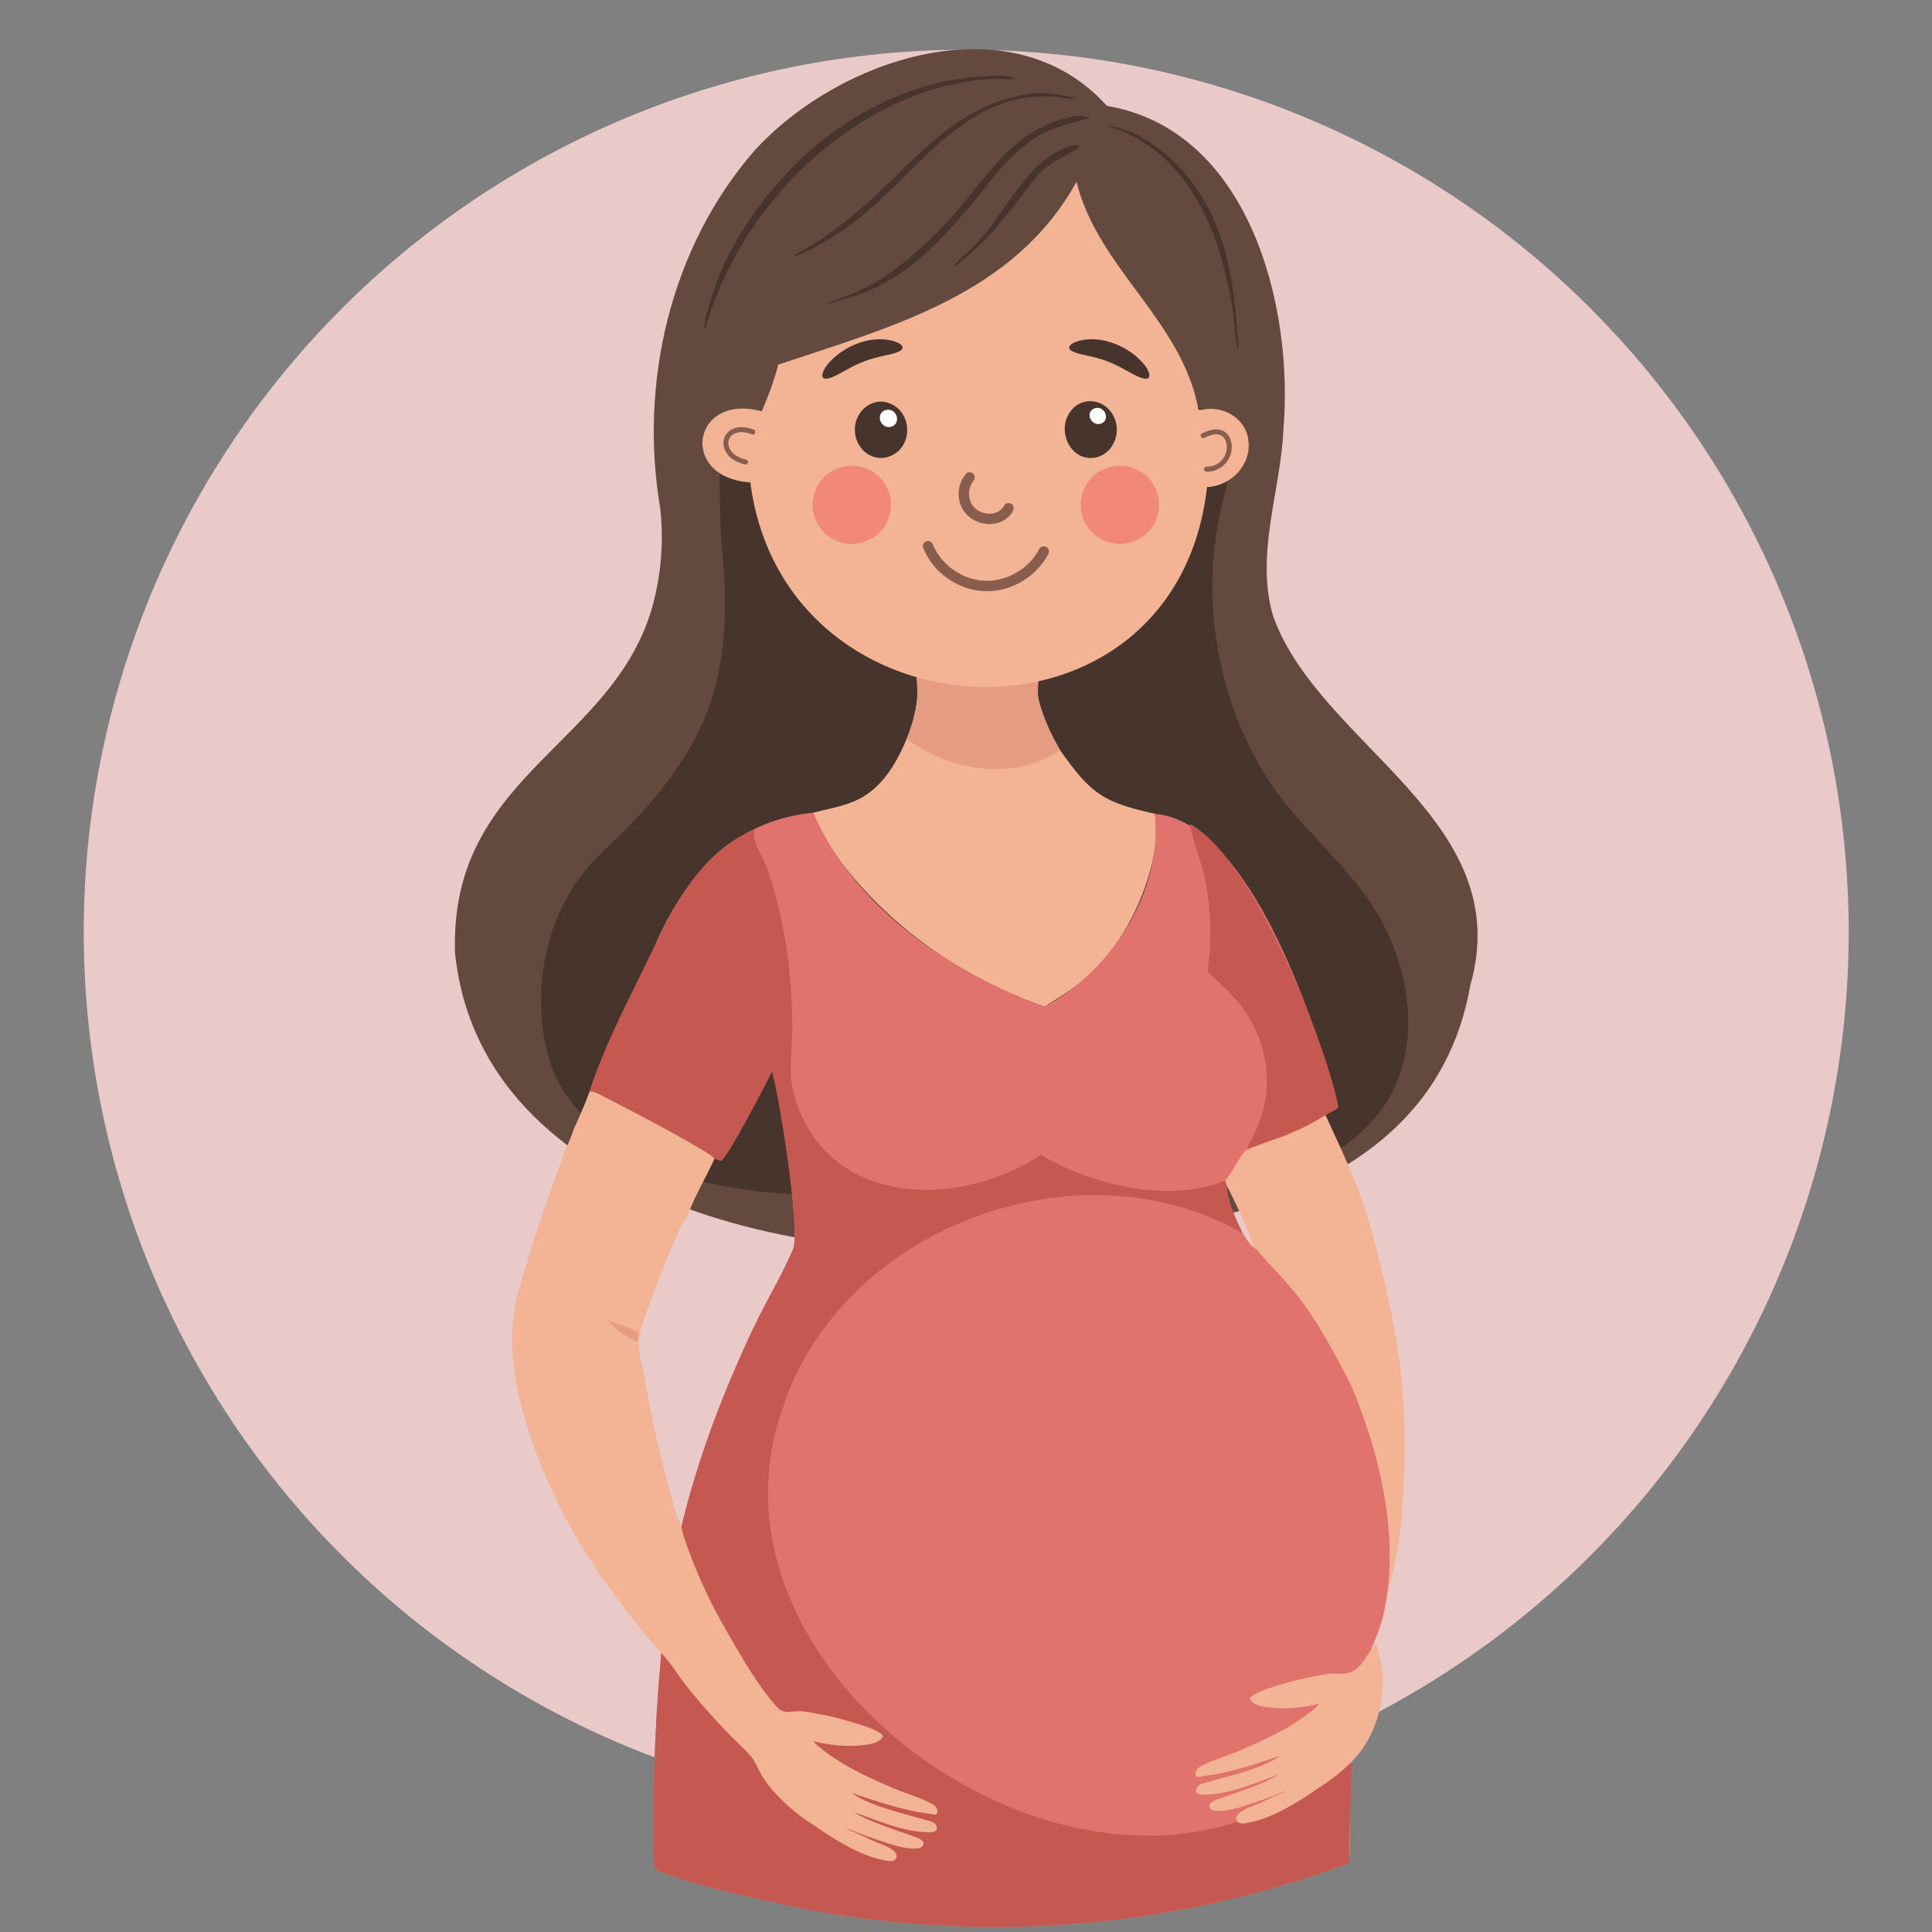 <svg xmlns="http://www.w3.org/2000/svg" xmlns:xlink="http://www.w3.org/1999/xlink" width="500" zoomAndPan="magnify" viewBox="0 0 375 375" height="500" preserveAspectRatio="xMidYMid meet" version="1.2"><rect x="0" y="0" width="375" height="375" fill="#808080" stroke="none"/><defs><clipPath id="007da6187f"><path d="M 16.172 9 L 358.922 9 L 358.922 353 L 16.172 353 Z M 16.172 9 "/></clipPath></defs><g id="1a67b702a8"><g clip-rule="nonzero" clip-path="url(#007da6187f)"><path style=" stroke:none;fill-rule:nonzero;fill:#eac9c9;fill-opacity:1;" d="M 358.832 180.895 C 358.832 183.699 358.766 186.5 358.625 189.297 C 358.488 192.098 358.281 194.891 358.008 197.68 C 357.734 200.469 357.391 203.25 356.98 206.02 C 356.566 208.793 356.09 211.555 355.543 214.301 C 354.996 217.051 354.383 219.785 353.699 222.504 C 353.02 225.223 352.27 227.922 351.457 230.605 C 350.645 233.285 349.766 235.945 348.82 238.586 C 347.875 241.223 346.867 243.836 345.793 246.426 C 344.723 249.016 343.586 251.578 342.387 254.109 C 341.188 256.645 339.93 259.148 338.609 261.617 C 337.285 264.09 335.906 266.527 334.465 268.93 C 333.023 271.336 331.523 273.703 329.965 276.031 C 328.406 278.363 326.793 280.652 325.125 282.902 C 323.453 285.156 321.73 287.363 319.953 289.531 C 318.172 291.695 316.344 293.816 314.461 295.895 C 312.578 297.973 310.645 300 308.664 301.98 C 306.68 303.965 304.652 305.895 302.574 307.777 C 300.496 309.66 298.375 311.488 296.207 313.266 C 294.043 315.047 291.832 316.77 289.582 318.438 C 287.328 320.109 285.039 321.723 282.707 323.277 C 280.375 324.836 278.008 326.336 275.605 327.773 C 273.199 329.215 270.762 330.598 268.289 331.918 C 265.816 333.238 263.312 334.5 260.777 335.695 C 258.246 336.895 255.684 338.031 253.094 339.102 C 250.504 340.176 247.887 341.184 245.25 342.129 C 242.609 343.07 239.949 343.949 237.266 344.766 C 234.582 345.578 231.883 346.324 229.164 347.008 C 226.445 347.688 223.711 348.301 220.961 348.848 C 218.211 349.395 215.449 349.875 212.676 350.285 C 209.902 350.695 207.121 351.039 204.332 351.312 C 201.543 351.59 198.746 351.793 195.949 351.934 C 193.148 352.07 190.348 352.137 187.543 352.137 C 184.738 352.137 181.938 352.07 179.137 351.934 C 176.34 351.793 173.543 351.59 170.754 351.312 C 167.965 351.039 165.184 350.695 162.41 350.285 C 159.637 349.875 156.875 349.395 154.125 348.848 C 151.375 348.301 148.641 347.688 145.922 347.008 C 143.203 346.324 140.504 345.578 137.82 344.766 C 135.137 343.949 132.477 343.07 129.836 342.129 C 127.199 341.184 124.582 340.176 121.992 339.102 C 119.402 338.031 116.84 336.895 114.309 335.695 C 111.773 334.5 109.27 333.238 106.797 331.918 C 104.324 330.598 101.887 329.215 99.484 327.773 C 97.078 326.336 94.711 324.836 92.379 323.277 C 90.047 321.723 87.758 320.109 85.504 318.438 C 83.254 316.77 81.043 315.047 78.879 313.27 C 76.711 311.488 74.59 309.66 72.512 307.777 C 70.434 305.895 68.406 303.965 66.422 301.98 C 64.441 300 62.508 297.973 60.625 295.895 C 58.742 293.816 56.914 291.695 55.133 289.531 C 53.355 287.363 51.633 285.156 49.961 282.902 C 48.293 280.652 46.68 278.363 45.121 276.031 C 43.562 273.703 42.062 271.336 40.621 268.93 C 39.18 266.527 37.801 264.09 36.48 261.617 C 35.156 259.148 33.898 256.645 32.699 254.109 C 31.5 251.578 30.363 249.016 29.293 246.426 C 28.219 243.836 27.211 241.223 26.266 238.586 C 25.32 235.945 24.441 233.285 23.629 230.605 C 22.816 227.922 22.066 225.223 21.387 222.504 C 20.707 219.785 20.09 217.051 19.543 214.301 C 18.996 211.555 18.52 208.793 18.105 206.02 C 17.695 203.25 17.352 200.469 17.078 197.68 C 16.805 194.891 16.598 192.098 16.461 189.297 C 16.32 186.5 16.254 183.699 16.254 180.895 C 16.254 178.094 16.32 175.293 16.461 172.492 C 16.598 169.691 16.805 166.898 17.078 164.109 C 17.352 161.32 17.695 158.539 18.105 155.77 C 18.52 152.996 18.996 150.234 19.543 147.488 C 20.09 144.738 20.707 142.004 21.387 139.285 C 22.066 136.566 22.816 133.867 23.629 131.184 C 24.441 128.504 25.32 125.844 26.266 123.203 C 27.211 120.566 28.219 117.953 29.293 115.363 C 30.363 112.773 31.5 110.211 32.699 107.68 C 33.898 105.145 35.156 102.645 36.48 100.172 C 37.801 97.699 39.18 95.262 40.621 92.859 C 42.062 90.453 43.562 88.086 45.121 85.758 C 46.68 83.426 48.293 81.137 49.961 78.887 C 51.633 76.633 53.355 74.426 55.133 72.258 C 56.914 70.094 58.742 67.973 60.625 65.895 C 62.508 63.82 64.441 61.789 66.422 59.809 C 68.406 57.824 70.434 55.895 72.512 54.012 C 74.59 52.129 76.711 50.301 78.879 48.523 C 81.043 46.742 83.254 45.02 85.504 43.352 C 87.758 41.68 90.047 40.066 92.379 38.512 C 94.711 36.953 97.078 35.457 99.484 34.016 C 101.887 32.574 104.324 31.191 106.797 29.871 C 109.27 28.551 111.773 27.293 114.309 26.094 C 116.84 24.895 119.402 23.758 121.992 22.688 C 124.582 21.613 127.199 20.605 129.836 19.66 C 132.477 18.719 135.137 17.84 137.82 17.023 C 140.504 16.211 143.203 15.465 145.922 14.785 C 148.641 14.102 151.375 13.488 154.125 12.941 C 156.875 12.395 159.637 11.918 162.41 11.504 C 165.184 11.094 167.965 10.75 170.754 10.477 C 173.543 10.203 176.34 9.996 179.137 9.859 C 181.938 9.719 184.738 9.652 187.543 9.652 C 190.348 9.652 193.148 9.719 195.949 9.859 C 198.746 9.996 201.543 10.203 204.332 10.477 C 207.121 10.75 209.902 11.094 212.676 11.504 C 215.449 11.918 218.211 12.395 220.961 12.941 C 223.711 13.488 226.445 14.102 229.164 14.785 C 231.883 15.465 234.582 16.211 237.266 17.023 C 239.949 17.84 242.609 18.719 245.25 19.66 C 247.887 20.605 250.504 21.613 253.094 22.688 C 255.684 23.758 258.246 24.895 260.777 26.094 C 263.312 27.293 265.816 28.551 268.289 29.871 C 270.762 31.191 273.199 32.574 275.605 34.016 C 278.008 35.457 280.375 36.953 282.707 38.512 C 285.039 40.066 287.328 41.68 289.582 43.352 C 291.832 45.02 294.043 46.742 296.207 48.523 C 298.375 50.301 300.496 52.129 302.574 54.012 C 304.652 55.895 306.68 57.824 308.664 59.809 C 310.645 61.789 312.578 63.82 314.461 65.895 C 316.344 67.973 318.172 70.094 319.953 72.258 C 321.73 74.426 323.453 76.633 325.125 78.887 C 326.793 81.137 328.406 83.426 329.965 85.758 C 331.523 88.086 333.023 90.453 334.465 92.859 C 335.906 95.262 337.285 97.699 338.609 100.172 C 339.93 102.645 341.188 105.145 342.387 107.68 C 343.586 110.211 344.723 112.773 345.793 115.363 C 346.867 117.953 347.875 120.566 348.82 123.203 C 349.766 125.844 350.645 128.504 351.457 131.184 C 352.27 133.867 353.02 136.566 353.699 139.285 C 354.383 142.004 354.996 144.738 355.543 147.488 C 356.09 150.234 356.566 152.996 356.98 155.77 C 357.391 158.539 357.734 161.32 358.008 164.109 C 358.281 166.898 358.488 169.691 358.625 172.492 C 358.766 175.293 358.832 178.094 358.832 180.895 Z M 358.832 180.895 "/></g><path style=" stroke:none;fill-rule:nonzero;fill:#64493e;fill-opacity:1;" d="M 285.402 191.195 C 294.535 158.969 256.137 144.82 247.109 119.578 C 243.57 107.508 248.617 95.344 249.125 83.176 C 251.094 59.094 242.344 25.219 214.855 20.551 C 196.363 0.008 162.727 11.301 146.41 29.281 C 130.109 48.016 124 74.434 128.16 98.699 C 128.727 103.855 128.496 109.102 127.469 114.188 C 121.691 144.449 87.102 148.988 88.324 185 C 93.707 236.926 167.566 248.375 209.441 240.691 C 241.562 237.48 278.926 228.07 285.402 191.199 Z M 285.402 191.195 "/><path style=" stroke:none;fill-rule:nonzero;fill:#47342c;fill-opacity:1;" d="M 139.797 230.086 C 126.223 227.332 110.125 219.141 106.324 204.672 C 103.023 192.098 105.984 177.176 114.805 167.602 C 117.387 164.801 120.25 162.262 122.879 159.496 C 130.098 151.914 136.363 143.25 138.922 132.949 C 140.918 124.93 141.062 116.672 140.301 108.48 C 139.621 101.156 139.684 94.359 139.73 86.98 C 157.645 87.262 175.59 85.484 193.102 81.691 C 204.129 79.301 215.312 76.094 226.508 77.508 C 230.766 78.043 235.344 79.555 237.516 83.254 C 240.031 87.535 238.406 92.922 237.23 97.746 C 232.875 115.645 236.059 135.25 245.852 150.855 C 252.219 161 262.789 168.523 268.363 179.125 C 273.938 189.73 275.543 203.219 269.375 213.488 C 264.801 221.098 256.582 225.953 248.027 228.324 C 239.469 230.695 230.477 230.863 221.598 231.016 C 205.074 231.301 188.547 231.582 172.023 231.867 C 161.246 232.055 150.367 232.23 139.801 230.086 Z M 139.797 230.086 "/><path style=" stroke:none;fill-rule:nonzero;fill:#f2b495;fill-opacity:1;" d="M 224.148 157.949 C 214.152 155.734 211.754 154.137 205.781 145.625 C 204.012 142.676 202.68 139.723 201.738 136.41 C 201.461 135.164 201.293 133.871 201.082 132.609 C 192.305 134.426 186.645 133.637 178.066 131.809 C 178.07 133.082 178.09 134.355 178.023 135.629 C 177.746 138.395 176.988 140.934 175.949 143.504 C 173.855 148.457 170.902 153.434 165.711 155.57 C 163.223 156.594 160.465 157.086 157.859 157.73 C 158.617 160.527 160.316 163.188 161.961 165.539 C 168.469 174.852 177.637 182.773 187.453 188.422 C 192.359 191.246 197.391 193.496 202.715 195.402 C 205.445 193.691 208.219 192.012 210.664 189.898 C 217.164 184.285 221.801 175.543 223.691 167.234 C 224.348 164.34 224.82 160.879 224.148 157.949 Z M 224.148 157.949 "/><path style=" stroke:none;fill-rule:nonzero;fill:#e59c83;fill-opacity:1;" d="M 201.738 136.41 C 201.062 134.035 201.684 130.922 202.492 128.648 C 194.059 128.426 185.762 129.051 177.348 127.867 C 177.773 130.531 178.168 132.953 178.027 135.629 C 177.75 138.395 176.992 140.934 175.953 143.504 C 182.473 147.887 190.141 150.387 198.039 148.832 C 200.863 148.273 203.391 147.203 205.785 145.625 C 204.016 142.676 202.684 139.723 201.742 136.41 Z M 201.738 136.41 "/><path style=" stroke:none;fill-rule:nonzero;fill:#f2b495;fill-opacity:1;" d="M 271.434 262.723 C 270.414 255.75 268.75 248.613 267 241.789 C 266.32 239.129 265.547 236.496 264.691 233.887 C 261.414 224.125 256.145 215.113 252.629 205.379 C 246.246 211.312 238.582 215.867 230.312 218.633 C 232.512 217.898 241.477 236.605 242.172 238.793 C 244.418 245.859 247.867 252.465 248.645 260.004 C 249.789 271.094 253.445 281.691 256.945 292.207 C 258.535 296.992 260.859 302.156 261.281 307.199 C 261.727 312.496 262.703 317.613 263.77 322.883 C 263.547 321.781 266.117 318.012 266.602 316.844 C 267.609 314.418 268.488 311.938 269.234 309.414 C 270.727 304.375 271.688 299.176 272.098 293.938 C 272.91 283.531 272.953 273.098 271.434 262.723 Z M 271.434 262.723 "/><path style=" stroke:none;fill-rule:nonzero;fill:#e1736e;fill-opacity:1;" d="M 262.227 268.809 C 258.434 261.531 254.578 254.105 248.891 248.047 C 247.254 246.188 245.43 244.469 243.922 242.508 C 242.895 242.086 241.824 240.316 241.207 239.398 C 239.922 236.66 238.203 233.211 238.125 230.152 L 237.777 229.133 C 239.492 227.379 240.23 224.684 242.07 223.074 C 244.613 222.098 247.176 221.172 249.754 220.293 C 252.445 219.086 255.191 217.816 257.684 216.195 C 258.324 215.77 259.34 215.508 259.758 214.84 C 255.555 199.312 242.875 159.578 224.148 157.953 C 225.707 173.016 215.77 188.391 202.715 195.406 C 184.402 188.668 165.773 176.16 157.863 157.734 C 141.918 159.348 132.832 170.219 126.852 184.121 C 122.5 193.242 117.562 202.328 114.418 211.91 C 115.164 211.652 116.586 212.562 117.324 212.926 C 120.195 214.336 137.555 223.383 138.688 224.879 C 139.117 225.023 139.543 225.172 139.969 225.324 C 141.852 223.582 148.238 211.059 149.887 207.906 C 151.469 214.078 155.176 237.277 154.031 242.277 C 151.758 247.613 148.688 252.59 146.211 257.832 C 137.961 275.316 131.695 293.363 129.262 312.676 C 127.645 325.918 126.824 339.785 126.922 353.23 C 126.977 354.656 126.438 362.488 127.371 362.918 C 135.641 366.348 144.965 368.008 153.672 370.031 C 172.832 373.957 192.574 375 212.039 373.113 C 229.07 371.469 245.887 367.582 261.914 361.594 C 262.547 349.184 260.59 335.805 264.578 323.863 C 265.906 320.543 267.449 317.445 268.418 313.906 C 271.941 299.047 267.992 282.586 262.23 268.809 Z M 262.227 268.809 "/><path style=" stroke:none;fill-rule:nonzero;fill:#f2b495;fill-opacity:1;" d="M 242.293 85.395 C 241.793 81.121 237.27 78.598 233.25 79.551 C 233.25 79.551 232.617 79.527 232.617 79.527 C 229.52 62.289 213.059 52.051 208.953 35.285 C 196.848 57.191 173.152 63.375 151.059 70.777 C 150.238 73.938 149.145 76.852 147.844 79.84 C 134.285 76.137 131.68 92.785 145.637 93.625 C 152.285 144.863 228.215 147.969 234.285 94.535 C 238.945 94.379 243.012 90.145 242.293 85.395 Z M 242.293 85.395 "/><path style=" stroke:none;fill-rule:nonzero;fill:#47342c;fill-opacity:1;" d="M 138.445 59.09 C 137.73 60.727 137.406 62.477 136.719 64.117 C 136.637 62.41 137.27 60.637 137.727 59.016 C 140.215 50.176 144.875 42.605 150.844 35.676 C 160.555 24.391 174.48 16.113 189.473 14.945 C 191.543 14.652 194.547 14.543 196.594 14.977 L 196.605 15.211 L 197.012 15.254 L 197.07 15.391 C 195.621 15.422 194.195 15.254 192.734 15.32 C 186.176 15.617 179.918 17.316 173.98 20.074 C 157.762 27.625 144.57 42.312 138.445 59.086 Z M 138.445 59.09 "/><path style=" stroke:none;fill-rule:nonzero;fill:#47342c;fill-opacity:1;" d="M 161.074 46.281 C 158.973 47.43 156.543 49.105 154.25 49.715 L 153.996 49.57 C 159.57 46.684 164.23 43.156 168.855 38.938 C 178.207 30.414 186.051 20.223 199.461 18.301 C 202.211 17.641 206.18 18.344 208.832 19.125 C 207.715 19.379 205.926 18.859 204.734 18.785 C 201.965 18.605 199.043 18.781 196.367 19.523 C 182.062 23.484 173.906 38.965 161.074 46.285 Z M 161.074 46.281 "/><path style=" stroke:none;fill-rule:nonzero;fill:#47342c;fill-opacity:1;" d="M 163.191 58.266 C 162.285 58.531 161.402 58.812 160.461 58.922 L 160.715 58.711 L 160.871 58.898 L 161.246 58.84 L 160.977 58.715 L 160.977 58.609 C 162.855 57.969 164.848 57.359 166.645 56.52 C 173.453 53.332 179.688 47.676 184.691 42.105 C 192.305 33.629 196.559 24.887 208.684 22.496 C 209.746 22.395 210.656 22.59 211.684 22.809 C 208.301 23.941 204.609 24.539 201.512 26.391 C 197.184 28.98 194.195 32.691 191.086 36.562 C 185.238 43.84 178.699 51.586 170.141 55.742 C 167.906 56.824 165.562 57.559 163.188 58.266 Z M 163.191 58.266 "/><path style=" stroke:none;fill-rule:nonzero;fill:#47342c;fill-opacity:1;" d="M 240.375 67.992 C 239.766 67.125 239.449 60.879 239.152 59.289 C 237.852 52.32 236.199 45.664 232.684 39.414 C 228.598 32.148 222.914 26.703 214.789 24.445 C 218.965 24.496 223.895 27.824 226.887 30.508 C 237.844 40.332 239.691 54.18 240.375 67.992 Z M 240.375 67.992 "/><path style=" stroke:none;fill-rule:nonzero;fill:#47342c;fill-opacity:1;" d="M 185.598 51.473 C 185.422 51.668 185.535 51.598 185.23 51.637 C 185.285 51.543 185.328 51.441 185.391 51.348 C 186.035 50.383 187.457 49.359 188.309 48.523 C 189.324 47.527 190.258 46.469 191.172 45.379 C 196.137 39.473 200.488 29.637 208.836 28.113 C 209.227 28.199 209.215 28.145 209.5 28.465 C 208.641 29.398 204.297 31.215 202.242 33.188 C 200.543 34.824 199.129 37 197.68 38.863 C 193.918 43.703 190.508 47.699 185.598 51.473 Z M 185.598 51.473 "/><path style=" stroke:none;fill-rule:nonzero;fill:#47342c;fill-opacity:1;" d="M 221.086 73.176 C 219.301 72.414 217.668 71.258 215.867 70.516 C 214.602 69.957 213.285 69.539 211.938 69.234 C 210.562 68.891 209.098 68.742 207.926 68.062 C 207.227 67.625 207.531 67.039 208.125 66.695 C 208.797 66.27 210.031 65.93 211.32 65.867 C 212.43 65.805 213.543 65.91 214.621 66.164 C 217.355 66.824 220.047 68.379 221.918 70.551 C 223.23 72.078 224.012 74.355 221.113 73.188 L 221.09 73.176 Z M 221.086 73.176 "/><path style=" stroke:none;fill-rule:nonzero;fill:#47342c;fill-opacity:1;" d="M 161.613 73.176 C 163.398 72.414 165.035 71.258 166.832 70.516 C 168.102 69.957 169.418 69.539 170.766 69.234 C 172.137 68.891 173.605 68.742 174.777 68.062 C 175.477 67.625 175.172 67.039 174.574 66.695 C 173.902 66.27 172.668 65.93 171.379 65.867 C 170.273 65.805 169.16 65.91 168.082 66.164 C 165.348 66.824 162.656 68.379 160.785 70.551 C 159.469 72.078 158.691 74.355 161.59 73.188 Z M 161.613 73.176 "/><path style=" stroke:none;fill-rule:nonzero;fill:#47342c;fill-opacity:1;" d="M 172.285 78.152 C 168.793 77.133 165.668 80.309 165.941 83.777 C 166.098 87 169.066 89.621 172.289 88.711 L 172.312 88.703 C 177.367 87.191 177.324 79.695 172.285 78.152 Z M 172.285 78.152 "/><path style=" stroke:none;fill-rule:nonzero;fill:#fefefe;fill-opacity:1;" d="M 172.992 82.824 C 171.73 83.211 170.562 82.008 170.805 80.754 C 171.043 79.43 172.879 79.113 173.676 80.133 C 174.453 81.039 174.184 82.484 173.02 82.816 Z M 172.992 82.824 "/><path style=" stroke:none;fill-rule:nonzero;fill:#47342c;fill-opacity:1;" d="M 216.426 81.438 C 215.016 77.438 209.867 76.477 207.527 80.23 C 205.098 84.074 208.098 89.883 212.867 88.754 L 212.891 88.746 C 215.957 87.961 217.527 84.336 216.426 81.441 Z M 216.426 81.438 "/><path style=" stroke:none;fill-rule:nonzero;fill:#fefefe;fill-opacity:1;" d="M 213.84 82.164 C 212.734 82.695 211.457 81.727 211.484 80.543 C 211.492 79.324 213.102 78.75 213.984 79.504 C 214.902 80.215 214.945 81.66 213.863 82.152 Z M 213.84 82.164 "/><path style=" stroke:none;fill-rule:nonzero;fill:#c65852;fill-opacity:1;" d="M 230.934 159.918 C 242.578 166.266 254.645 196.578 258.316 209.066 C 258.875 210.969 259.445 212.879 259.762 214.836 C 259.457 215.312 259.156 215.398 258.664 215.656 L 257.684 216.191 C 255.992 217.223 254.297 218.203 252.516 219.07 C 251.664 219.484 250.527 219.793 249.754 220.289 C 247.176 221.168 244.613 222.094 242.07 223.07 C 242.227 222.211 242.934 221.238 243.312 220.426 C 244.793 217.23 245.816 214.148 245.895 210.582 C 245.902 210.195 245.902 209.809 245.895 209.426 C 245.883 209.039 245.867 208.652 245.84 208.27 C 245.812 207.883 245.777 207.5 245.73 207.113 C 245.688 206.734 245.629 206.352 245.566 205.969 C 245.504 205.59 245.43 205.211 245.348 204.832 C 245.266 204.457 245.176 204.082 245.074 203.707 C 244.977 203.336 244.867 202.965 244.75 202.598 C 244.633 202.23 244.504 201.867 244.371 201.504 C 244.234 201.145 244.09 200.785 243.938 200.43 C 243.785 200.074 243.625 199.727 243.457 199.379 C 243.289 199.031 243.113 198.688 242.926 198.348 C 242.742 198.012 242.547 197.676 242.348 197.348 C 242.148 197.02 241.938 196.691 241.719 196.375 C 241.504 196.055 241.281 195.742 241.047 195.434 C 240.816 195.125 240.574 194.82 240.332 194.523 C 240.082 194.227 239.832 193.938 239.57 193.652 C 237.941 191.848 236.07 190.23 234.379 188.473 C 235.359 182.188 235.055 175.012 233.449 168.867 C 232.691 165.953 231.547 163.109 230.977 160.152 Z M 230.934 159.918 "/><path style=" stroke:none;fill-rule:nonzero;fill:#c65852;fill-opacity:1;" d="M 114.414 211.906 C 117.562 202.324 122.5 193.238 126.848 184.113 C 131.203 174.98 136.516 165.074 146.379 161.043 C 146.016 163.781 148.09 166.145 148.934 168.637 C 152.324 178.316 153.707 188.879 153.801 199.113 C 153.812 203.012 153.074 207.414 153.836 211.242 C 159.078 233.969 185.297 235.219 202.055 224.16 C 211.824 229.965 226.844 233.664 237.777 229.129 L 238.125 230.152 C 238.203 233.207 239.922 236.656 241.207 239.398 C 209.422 221.074 163.254 238.273 151.898 273.375 C 134.523 322.738 200.961 372.059 245.391 351.523 C 253.895 349.855 257.57 346.273 262.227 339.391 C 262.676 346.754 261.531 354.207 261.91 361.594 C 245.883 367.582 229.066 371.465 212.035 373.109 C 192.57 375 172.828 373.953 153.668 370.027 C 144.965 368.008 135.637 366.348 127.367 362.914 C 126.434 362.484 126.973 354.652 126.918 353.227 C 126.82 339.785 127.641 325.914 129.258 312.676 C 131.691 293.363 137.957 275.309 146.207 257.832 C 148.684 252.586 151.754 247.613 154.027 242.277 C 155.172 237.273 151.465 214.078 149.883 207.902 C 148.234 211.055 141.848 223.582 139.965 225.324 C 139.539 225.172 139.113 225.023 138.684 224.875 C 137.551 223.383 120.191 214.332 117.32 212.926 C 116.582 212.562 115.16 211.652 114.414 211.906 Z M 114.414 211.906 "/><path style=" stroke:none;fill-rule:nonzero;fill:#f2b495;fill-opacity:1;" d="M 125.141 267.531 C 126.426 275.07 128.102 282.527 130.164 289.895 C 130.66 291.688 131.082 294.227 132.156 295.742 C 132.41 297.656 133.168 299.551 133.828 301.359 C 135.805 306.77 138.34 311.961 141.227 316.941 C 144.051 321.816 147.059 327.125 150.809 331.355 C 151.848 332.523 153.031 332.301 154.551 332.168 C 155.922 332.051 157.168 332.375 158.531 332.609 C 161.234 333.074 163.898 333.793 166.512 334.621 C 167.832 335.035 169.191 335.43 170.391 336.133 C 170.965 336.469 171.715 336.797 171.16 337.438 C 170.52 338.176 169.449 338.438 168.523 338.598 C 167.316 338.805 166.086 338.879 164.863 338.871 C 162.469 338.859 160.066 338.539 157.75 337.938 C 157.945 337.988 158.367 338.543 158.527 338.68 C 158.91 339.008 159.301 339.332 159.695 339.641 C 160.492 340.266 161.316 340.852 162.164 341.406 C 163.832 342.496 165.578 343.461 167.363 344.348 C 169.449 345.383 171.582 346.316 173.719 347.234 C 175.066 347.812 176.469 348.242 177.84 348.758 C 178.539 349.02 179.23 349.305 179.898 349.645 C 180.449 349.922 181.105 350.109 181.512 350.586 C 181.758 350.871 181.965 351.215 181.957 351.59 C 181.941 352.309 181.484 352.27 180.996 352.156 C 180.254 351.984 179.473 351.938 178.723 351.812 C 177.199 351.551 175.688 351.203 174.195 350.805 C 171.188 350.004 168.246 348.988 165.297 348.02 C 167.656 349.621 170.418 350.574 173.125 351.395 C 174.582 351.836 176.051 352.234 177.52 352.641 C 178.234 352.836 178.949 353.035 179.66 353.246 C 180.32 353.438 181.055 353.516 181.551 354.059 C 181.836 354.371 181.961 354.879 181.715 355.227 C 181.469 355.574 180.98 355.629 180.555 355.633 C 175.441 355.703 170.457 353.371 165.719 351.711 C 169.535 354.031 173.945 355.133 178.113 356.738 C 178.656 356.949 179.297 357.312 179.258 357.895 C 179.238 358.211 178.996 358.48 178.715 358.621 C 178.43 358.762 178.105 358.793 177.789 358.801 C 175.922 358.871 174.086 358.34 172.309 357.773 C 169.559 356.898 166.848 355.914 164.18 354.828 C 165 355.379 166.078 355.715 166.973 356.129 C 167.938 356.578 168.906 357.027 169.871 357.477 C 170.84 357.93 174.312 358.914 174.02 360.484 C 173.953 360.848 173.617 361.109 173.262 361.199 C 172.906 361.293 172.527 361.238 172.164 361.18 C 168.312 360.531 164.961 358.727 161.664 356.723 C 160.277 355.875 159 354.938 157.641 354.059 C 156.199 353.133 154.812 352.109 153.512 350.996 C 152.98 350.543 152.465 350.07 151.965 349.586 C 150.266 347.93 148.82 346.312 147.652 344.238 C 147.02 343.113 146.48 341.695 145.625 340.73 C 144.359 339.305 142.887 338.039 141.562 336.66 C 138.078 333.035 134.359 328.918 131.449 324.824 C 129.438 321.66 126.422 318.852 124.074 315.898 C 118.078 308.344 112.148 299.922 108.016 291.191 C 103.078 280.77 98.27 267.453 99.625 255.785 C 100.043 252.176 101.156 248.68 102.203 245.211 C 104.398 237.906 107.004 230.773 109.57 223.594 C 110.277 222.109 110.855 220.609 111.418 219.07 C 112.445 216.707 113.562 214.34 114.422 211.91 C 115.168 211.652 116.59 212.562 117.328 212.926 C 120.199 214.336 137.559 223.383 138.691 224.879 C 137.039 228.59 134.824 232.113 133.473 235.941 C 131.48 238.523 127.234 249.926 125.953 253.453 C 125.191 255.539 124.301 257.82 124.047 260.113 C 123.766 262.664 124.734 265.043 125.148 267.535 Z M 125.141 267.531 "/><path style=" stroke:none;fill-rule:nonzero;fill:#f2b495;fill-opacity:1;" d="M 262.035 342.281 C 265.156 339.246 267.145 335.25 267.945 330.992 C 268.336 328.918 268.582 326.621 268.324 324.516 C 268.223 323.691 268.027 322.887 267.902 322.066 C 267.863 321.793 267.113 318.859 267.059 318.926 C 264.547 322.043 264.031 325.262 259.445 324.863 C 258.074 324.746 256.832 325.074 255.469 325.309 C 252.762 325.77 250.102 326.492 247.484 327.316 C 246.168 327.734 244.809 328.125 243.605 328.832 C 243.035 329.168 242.281 329.492 242.84 330.137 C 243.477 330.871 244.551 331.133 245.477 331.293 C 246.684 331.5 247.914 331.574 249.133 331.57 C 251.527 331.555 253.934 331.234 256.25 330.637 C 256.055 330.684 255.629 331.238 255.473 331.375 C 255.09 331.707 254.699 332.027 254.301 332.34 C 253.504 332.961 252.68 333.547 251.836 334.102 C 250.168 335.195 248.418 336.156 246.633 337.047 C 244.551 338.082 242.414 339.012 240.277 339.934 C 238.934 340.512 237.531 340.941 236.16 341.453 C 235.461 341.719 234.766 342 234.098 342.34 C 233.551 342.617 232.891 342.809 232.484 343.281 C 232.242 343.566 232.035 343.91 232.043 344.285 C 232.055 345.004 232.516 344.965 233.004 344.852 C 233.742 344.68 234.527 344.637 235.277 344.508 C 236.801 344.25 238.309 343.902 239.805 343.5 C 242.809 342.699 245.75 341.684 248.703 340.715 C 246.344 342.32 243.582 343.27 240.875 344.09 C 239.418 344.531 237.949 344.93 236.48 345.336 C 235.766 345.535 235.051 345.734 234.34 345.941 C 233.676 346.137 232.945 346.215 232.449 346.754 C 232.16 347.066 232.039 347.574 232.285 347.926 C 232.531 348.27 233.02 348.324 233.441 348.332 C 238.559 348.398 243.543 346.07 248.277 344.406 C 244.465 346.727 240.055 347.832 235.887 349.434 C 235.344 349.645 234.703 350.012 234.742 350.59 C 234.762 350.906 235 351.18 235.285 351.316 C 235.57 351.457 235.895 351.488 236.211 351.5 C 238.078 351.566 239.91 351.035 241.691 350.473 C 244.438 349.598 247.152 348.613 249.82 347.527 C 249 348.074 247.918 348.41 247.023 348.824 C 246.059 349.273 245.09 349.723 244.125 350.176 C 243.156 350.625 239.688 351.609 239.977 353.18 C 240.043 353.543 240.379 353.809 240.738 353.898 C 241.094 353.988 241.469 353.938 241.832 353.875 C 245.688 353.23 249.039 351.426 252.332 349.418 C 253.723 348.57 254.996 347.637 256.359 346.758 C 257.801 345.828 259.188 344.809 260.488 343.691 C 261.016 343.238 261.531 342.77 262.031 342.281 Z M 262.035 342.281 "/><path style=" stroke:none;fill-rule:nonzero;fill:#e59c83;fill-opacity:1;" d="M 117.891 256.23 C 119.957 256.961 122.004 257.742 124.027 258.578 C 123.887 259.184 123.734 259.754 123.742 260.383 C 121.574 259.789 119.391 257.844 117.891 256.23 Z M 117.891 256.23 "/><path style=" stroke:none;fill-rule:nonzero;fill:#f28879;fill-opacity:1;" d="M 172.938 97.984 C 172.938 98.48 172.887 98.977 172.789 99.465 C 172.691 99.957 172.547 100.43 172.359 100.891 C 172.168 101.355 171.934 101.793 171.656 102.207 C 171.379 102.621 171.062 103.008 170.707 103.359 C 170.355 103.711 169.973 104.027 169.555 104.305 C 169.141 104.582 168.703 104.816 168.242 105.008 C 167.781 105.199 167.305 105.344 166.812 105.441 C 166.324 105.539 165.828 105.586 165.332 105.586 C 164.832 105.586 164.336 105.539 163.848 105.441 C 163.355 105.344 162.883 105.199 162.418 105.008 C 161.957 104.816 161.52 104.582 161.105 104.305 C 160.688 104.027 160.305 103.711 159.953 103.359 C 159.598 103.008 159.285 102.621 159.008 102.207 C 158.73 101.793 158.496 101.355 158.305 100.891 C 158.113 100.43 157.969 99.957 157.871 99.465 C 157.773 98.977 157.723 98.48 157.723 97.984 C 157.723 97.484 157.773 96.988 157.871 96.5 C 157.969 96.008 158.113 95.535 158.305 95.074 C 158.496 94.613 158.73 94.172 159.008 93.758 C 159.285 93.344 159.598 92.957 159.953 92.605 C 160.305 92.254 160.688 91.938 161.105 91.66 C 161.52 91.383 161.957 91.148 162.418 90.957 C 162.883 90.766 163.355 90.621 163.848 90.523 C 164.336 90.426 164.832 90.379 165.332 90.379 C 165.828 90.379 166.324 90.426 166.812 90.523 C 167.305 90.621 167.781 90.766 168.242 90.957 C 168.703 91.148 169.141 91.383 169.555 91.66 C 169.973 91.938 170.355 92.254 170.707 92.605 C 171.062 92.957 171.379 93.344 171.656 93.758 C 171.934 94.172 172.168 94.613 172.359 95.074 C 172.547 95.535 172.691 96.008 172.789 96.5 C 172.887 96.988 172.938 97.484 172.938 97.984 Z M 172.938 97.984 "/><path style=" stroke:none;fill-rule:nonzero;fill:#f28879;fill-opacity:1;" d="M 224.977 97.984 C 224.977 98.48 224.93 98.977 224.832 99.465 C 224.734 99.957 224.59 100.43 224.398 100.891 C 224.207 101.355 223.973 101.793 223.695 102.207 C 223.418 102.621 223.102 103.008 222.75 103.359 C 222.395 103.711 222.012 104.027 221.598 104.305 C 221.184 104.582 220.742 104.816 220.281 105.008 C 219.82 105.199 219.344 105.344 218.855 105.441 C 218.367 105.539 217.871 105.586 217.371 105.586 C 216.871 105.586 216.379 105.539 215.887 105.441 C 215.398 105.344 214.922 105.199 214.461 105.008 C 214 104.816 213.562 104.582 213.145 104.305 C 212.73 104.027 212.348 103.711 211.992 103.359 C 211.641 103.008 211.324 102.621 211.047 102.207 C 210.77 101.793 210.535 101.355 210.344 100.891 C 210.152 100.43 210.008 99.957 209.91 99.465 C 209.812 98.977 209.766 98.48 209.766 97.984 C 209.766 97.484 209.812 96.988 209.91 96.5 C 210.008 96.008 210.152 95.535 210.344 95.074 C 210.535 94.613 210.77 94.172 211.047 93.758 C 211.324 93.344 211.641 92.957 211.992 92.605 C 212.348 92.254 212.73 91.938 213.145 91.66 C 213.562 91.383 214 91.148 214.461 90.957 C 214.922 90.766 215.398 90.621 215.887 90.523 C 216.379 90.426 216.871 90.379 217.371 90.379 C 217.871 90.379 218.367 90.426 218.855 90.523 C 219.344 90.621 219.82 90.766 220.281 90.957 C 220.742 91.148 221.184 91.383 221.598 91.66 C 222.012 91.938 222.395 92.254 222.75 92.605 C 223.102 92.957 223.418 93.344 223.695 93.758 C 223.973 94.172 224.207 94.613 224.398 95.074 C 224.59 95.535 224.734 96.008 224.832 96.5 C 224.93 96.988 224.977 97.484 224.977 97.984 Z M 224.977 97.984 "/><path style=" stroke:none;fill-rule:nonzero;fill:#895d4e;fill-opacity:1;" d="M 179.156 106.285 C 179.91 108.133 181.047 109.797 182.523 111.145 C 183.992 112.48 185.727 113.5 187.613 114.121 C 189.539 114.75 191.562 114.887 193.559 114.586 C 195.555 114.289 197.34 113.555 198.949 112.488 C 200.633 111.375 202.086 109.91 203.121 108.172 C 203.238 107.969 203.352 107.766 203.461 107.559 C 203.703 107.094 203.598 106.445 203.102 106.184 C 202.637 105.938 201.984 106.047 201.723 106.543 C 201.461 107.039 201.176 107.512 200.852 107.965 C 200.812 108.02 200.773 108.074 200.734 108.129 C 200.711 108.156 200.555 108.359 200.676 108.203 C 200.793 108.051 200.637 108.25 200.617 108.277 C 200.57 108.336 200.52 108.395 200.477 108.453 C 200.293 108.672 200.105 108.883 199.91 109.086 C 199.531 109.484 199.125 109.855 198.699 110.199 C 198.648 110.238 198.582 110.273 198.543 110.324 C 198.547 110.32 198.75 110.164 198.629 110.258 C 198.602 110.277 198.574 110.297 198.547 110.316 C 198.434 110.402 198.32 110.484 198.203 110.566 C 197.98 110.723 197.75 110.875 197.512 111.016 C 196.973 111.344 196.41 111.637 195.824 111.883 L 196.066 111.781 C 195.035 112.215 193.957 112.516 192.852 112.668 L 193.121 112.633 C 192.102 112.766 191.07 112.77 190.051 112.641 L 190.316 112.676 C 189.246 112.531 188.203 112.242 187.207 111.824 L 187.445 111.93 C 186.867 111.684 186.301 111.398 185.766 111.07 C 185.5 110.91 185.238 110.738 184.984 110.559 C 184.863 110.477 184.746 110.387 184.629 110.297 C 184.57 110.254 184.461 110.164 184.695 110.352 C 184.668 110.328 184.645 110.309 184.617 110.289 C 184.547 110.234 184.477 110.176 184.406 110.117 C 183.922 109.719 183.465 109.281 183.043 108.812 C 182.945 108.703 182.848 108.59 182.754 108.48 C 182.707 108.422 182.66 108.367 182.613 108.309 C 182.566 108.246 182.367 107.977 182.574 108.262 C 182.391 108.012 182.207 107.762 182.039 107.504 C 181.652 106.914 181.324 106.293 181.051 105.645 L 181.152 105.883 C 181.133 105.84 181.113 105.793 181.098 105.75 C 180.992 105.496 180.879 105.289 180.633 105.148 C 180.418 105.02 180.102 104.965 179.855 105.043 C 179.613 105.121 179.379 105.273 179.254 105.508 C 179.133 105.738 179.055 106.039 179.152 106.281 Z M 179.156 106.285 "/><path style=" stroke:none;fill-rule:nonzero;fill:#895d4e;fill-opacity:1;" d="M 187.496 91.953 C 186.652 92.961 186.184 94.16 186.086 95.469 C 185.996 96.664 186.289 97.938 186.926 98.957 C 188.234 101.055 190.832 102.09 193.234 101.609 C 194.621 101.332 195.984 100.438 196.625 99.156 C 196.859 98.688 196.766 98.043 196.262 97.777 C 195.805 97.539 195.137 97.637 194.887 98.137 C 194.836 98.238 194.785 98.332 194.727 98.426 C 194.699 98.469 194.672 98.508 194.641 98.551 C 194.621 98.582 194.504 98.734 194.617 98.586 C 194.73 98.441 194.594 98.613 194.566 98.641 C 194.535 98.676 194.5 98.715 194.465 98.75 C 194.398 98.824 194.324 98.891 194.25 98.961 C 194.211 98.992 194.172 99.023 194.133 99.059 C 193.984 99.184 194.336 98.91 194.18 99.023 C 194.094 99.082 194.012 99.141 193.926 99.191 C 193.738 99.309 193.543 99.41 193.34 99.496 L 193.578 99.395 C 193.207 99.551 192.82 99.66 192.418 99.715 L 192.688 99.68 C 192.25 99.738 191.809 99.734 191.371 99.68 L 191.637 99.715 C 191.184 99.652 190.742 99.531 190.316 99.355 L 190.559 99.457 C 190.281 99.34 190.016 99.203 189.762 99.043 C 189.703 99.004 189.645 98.965 189.586 98.926 C 189.555 98.902 189.523 98.879 189.488 98.855 C 189.355 98.762 189.656 98.988 189.562 98.914 C 189.445 98.816 189.332 98.723 189.223 98.621 C 189.121 98.52 189.023 98.418 188.93 98.312 C 188.883 98.258 188.816 98.195 188.781 98.133 C 188.789 98.145 188.93 98.332 188.852 98.223 C 188.828 98.191 188.805 98.16 188.785 98.125 C 188.602 97.863 188.453 97.582 188.328 97.289 L 188.43 97.531 C 188.266 97.137 188.156 96.727 188.098 96.305 L 188.133 96.57 C 188.07 96.102 188.07 95.625 188.133 95.152 L 188.098 95.418 C 188.156 94.98 188.273 94.555 188.441 94.145 L 188.34 94.383 C 188.43 94.172 188.531 93.969 188.648 93.773 C 188.707 93.676 188.77 93.578 188.836 93.484 C 188.863 93.445 188.895 93.406 188.922 93.367 C 188.738 93.637 188.867 93.441 188.918 93.375 C 189.094 93.168 189.215 92.945 189.215 92.664 C 189.215 92.418 189.105 92.125 188.918 91.953 C 188.547 91.613 187.855 91.523 187.496 91.953 Z M 187.496 91.953 "/><path style=" stroke:none;fill-rule:nonzero;fill:#895d4e;fill-opacity:1;" d="M 146.27 83.379 C 145.293 83.023 144.266 82.812 143.227 82.961 C 142.41 83.082 141.578 83.492 141.051 84.141 C 139.863 85.613 140.465 87.734 141.836 88.859 C 142.633 89.512 143.59 89.906 144.578 90.156 C 144.824 90.219 145.121 90.074 145.176 89.816 C 145.234 89.555 145.102 89.285 144.836 89.219 C 144.449 89.121 144.074 89.004 143.703 88.855 C 143.617 88.82 143.742 88.875 143.656 88.836 C 143.613 88.816 143.562 88.797 143.516 88.773 C 143.426 88.73 143.332 88.684 143.242 88.637 C 143.07 88.543 142.898 88.441 142.738 88.332 C 142.703 88.309 142.668 88.281 142.633 88.254 C 142.613 88.242 142.598 88.23 142.578 88.215 C 142.52 88.172 142.633 88.262 142.574 88.211 C 142.496 88.148 142.418 88.086 142.344 88.012 C 142.199 87.883 142.07 87.742 141.949 87.594 C 142 87.656 141.945 87.586 141.926 87.562 C 141.902 87.527 141.879 87.492 141.855 87.457 C 141.801 87.379 141.754 87.297 141.707 87.211 C 141.664 87.133 141.625 87.051 141.586 86.973 C 141.562 86.922 141.594 86.988 141.598 86.996 C 141.586 86.969 141.578 86.945 141.566 86.918 C 141.551 86.875 141.535 86.828 141.52 86.781 C 141.461 86.609 141.422 86.43 141.391 86.25 C 141.406 86.348 141.391 86.234 141.387 86.195 C 141.383 86.156 141.383 86.117 141.379 86.074 C 141.375 85.984 141.379 85.887 141.383 85.797 C 141.387 85.75 141.391 85.703 141.395 85.656 C 141.387 85.742 141.395 85.672 141.402 85.629 C 141.422 85.539 141.441 85.445 141.469 85.355 C 141.48 85.316 141.496 85.281 141.508 85.242 C 141.539 85.16 141.512 85.23 141.504 85.246 C 141.512 85.23 141.523 85.211 141.531 85.191 C 141.57 85.105 141.617 85.023 141.664 84.945 C 141.688 84.91 141.707 84.879 141.73 84.844 C 141.742 84.832 141.793 84.766 141.754 84.812 C 141.719 84.859 141.758 84.805 141.766 84.801 C 141.824 84.73 141.887 84.66 141.953 84.598 C 141.98 84.566 142.012 84.543 142.039 84.516 C 142.062 84.496 142.082 84.48 142.102 84.461 C 142.109 84.457 142.16 84.414 142.113 84.449 C 142.074 84.484 142.164 84.414 142.18 84.406 C 142.223 84.375 142.266 84.344 142.312 84.316 C 142.387 84.27 142.461 84.227 142.539 84.188 C 142.574 84.168 142.613 84.148 142.648 84.133 C 142.668 84.121 142.688 84.113 142.707 84.105 C 142.773 84.074 142.598 84.148 142.719 84.102 C 142.887 84.039 143.051 83.984 143.227 83.945 C 143.277 83.934 143.332 83.926 143.387 83.914 C 143.406 83.91 143.426 83.91 143.445 83.906 C 143.52 83.891 143.309 83.918 143.465 83.902 C 143.59 83.891 143.715 83.883 143.844 83.879 C 143.969 83.879 144.094 83.879 144.219 83.887 C 144.277 83.891 144.336 83.898 144.395 83.902 C 144.422 83.906 144.445 83.91 144.469 83.91 C 144.629 83.93 144.426 83.902 144.516 83.918 C 145.027 84.004 145.52 84.141 146.008 84.316 C 146.246 84.402 146.551 84.219 146.605 83.977 C 146.668 83.699 146.52 83.473 146.266 83.379 Z M 146.27 83.379 "/><path style=" stroke:none;fill-rule:nonzero;fill:#895d4e;fill-opacity:1;" d="M 233.777 84.969 C 233.887 84.922 233.996 84.871 234.102 84.824 C 234.254 84.758 234.266 84.754 234.406 84.699 C 234.629 84.605 234.859 84.523 235.094 84.457 C 235.211 84.422 235.336 84.391 235.457 84.367 C 235.508 84.355 235.551 84.348 235.602 84.34 C 235.629 84.336 235.66 84.332 235.691 84.324 C 235.617 84.336 235.68 84.328 235.715 84.324 C 235.934 84.301 236.152 84.305 236.367 84.324 C 236.465 84.332 236.391 84.324 236.371 84.324 C 236.395 84.328 236.418 84.332 236.438 84.336 C 236.492 84.344 236.539 84.352 236.59 84.367 C 236.707 84.395 236.82 84.43 236.93 84.473 C 236.848 84.441 236.973 84.496 236.992 84.508 C 237.039 84.531 237.086 84.555 237.129 84.582 C 237.172 84.605 237.207 84.633 237.246 84.66 C 237.258 84.672 237.324 84.723 237.281 84.684 C 237.234 84.645 237.301 84.703 237.309 84.711 C 237.383 84.773 237.453 84.844 237.52 84.922 C 237.535 84.938 237.617 85.039 237.586 84.996 C 237.551 84.949 237.59 85.004 237.598 85.012 C 237.617 85.039 237.637 85.066 237.656 85.094 C 237.707 85.172 237.754 85.254 237.801 85.336 C 237.82 85.379 237.844 85.422 237.863 85.465 C 237.875 85.488 237.887 85.516 237.895 85.539 C 237.879 85.5 237.875 85.492 237.895 85.535 C 237.965 85.727 238.027 85.922 238.066 86.125 C 238.074 86.172 238.082 86.219 238.09 86.266 C 238.09 86.281 238.102 86.367 238.094 86.305 C 238.086 86.242 238.094 86.312 238.094 86.32 C 238.105 86.438 238.113 86.551 238.117 86.668 C 238.117 86.77 238.117 86.871 238.113 86.973 C 238.113 87.023 238.109 87.074 238.102 87.125 C 238.102 87.148 238.098 87.168 238.098 87.188 C 238.098 87.188 238.082 87.32 238.09 87.254 C 238.098 87.195 238.086 87.27 238.086 87.277 C 238.082 87.305 238.074 87.336 238.07 87.363 C 238.062 87.414 238.051 87.461 238.043 87.512 C 238.02 87.617 237.996 87.723 237.965 87.828 C 237.934 87.938 237.898 88.039 237.863 88.141 C 237.844 88.188 237.824 88.234 237.809 88.281 C 237.812 88.273 237.836 88.215 237.812 88.266 C 237.797 88.301 237.781 88.332 237.77 88.363 C 237.676 88.562 237.566 88.754 237.445 88.934 C 237.418 88.977 237.391 89.016 237.359 89.059 C 237.344 89.078 237.262 89.184 237.316 89.113 C 237.246 89.199 237.176 89.281 237.102 89.363 C 237.035 89.438 236.965 89.508 236.891 89.574 C 236.852 89.605 236.816 89.641 236.777 89.672 C 236.754 89.691 236.73 89.711 236.711 89.73 C 236.703 89.738 236.613 89.809 236.66 89.773 C 236.703 89.738 236.645 89.781 236.641 89.785 C 236.609 89.809 236.582 89.828 236.555 89.852 C 236.508 89.883 236.457 89.914 236.41 89.945 C 236.309 90.012 236.203 90.074 236.094 90.133 C 235.992 90.188 235.891 90.234 235.785 90.281 C 235.867 90.246 235.801 90.277 235.781 90.281 C 235.754 90.293 235.727 90.301 235.699 90.312 C 235.641 90.336 235.582 90.359 235.52 90.379 C 235.293 90.453 235.062 90.504 234.832 90.547 C 234.809 90.551 234.734 90.559 234.832 90.547 C 234.801 90.551 234.773 90.555 234.746 90.555 C 234.688 90.562 234.629 90.566 234.574 90.57 C 234.445 90.578 234.316 90.578 234.188 90.578 C 233.93 90.57 233.688 90.805 233.699 91.062 C 233.711 91.32 233.914 91.543 234.188 91.551 C 235.164 91.574 236.16 91.285 236.973 90.738 C 237.824 90.16 238.453 89.34 238.809 88.375 C 239.457 86.59 238.996 83.973 236.891 83.438 C 235.633 83.117 234.418 83.625 233.289 84.133 C 233.059 84.238 232.984 84.594 233.113 84.801 C 233.27 85.043 233.531 85.086 233.781 84.977 Z M 233.777 84.969 "/></g></svg>